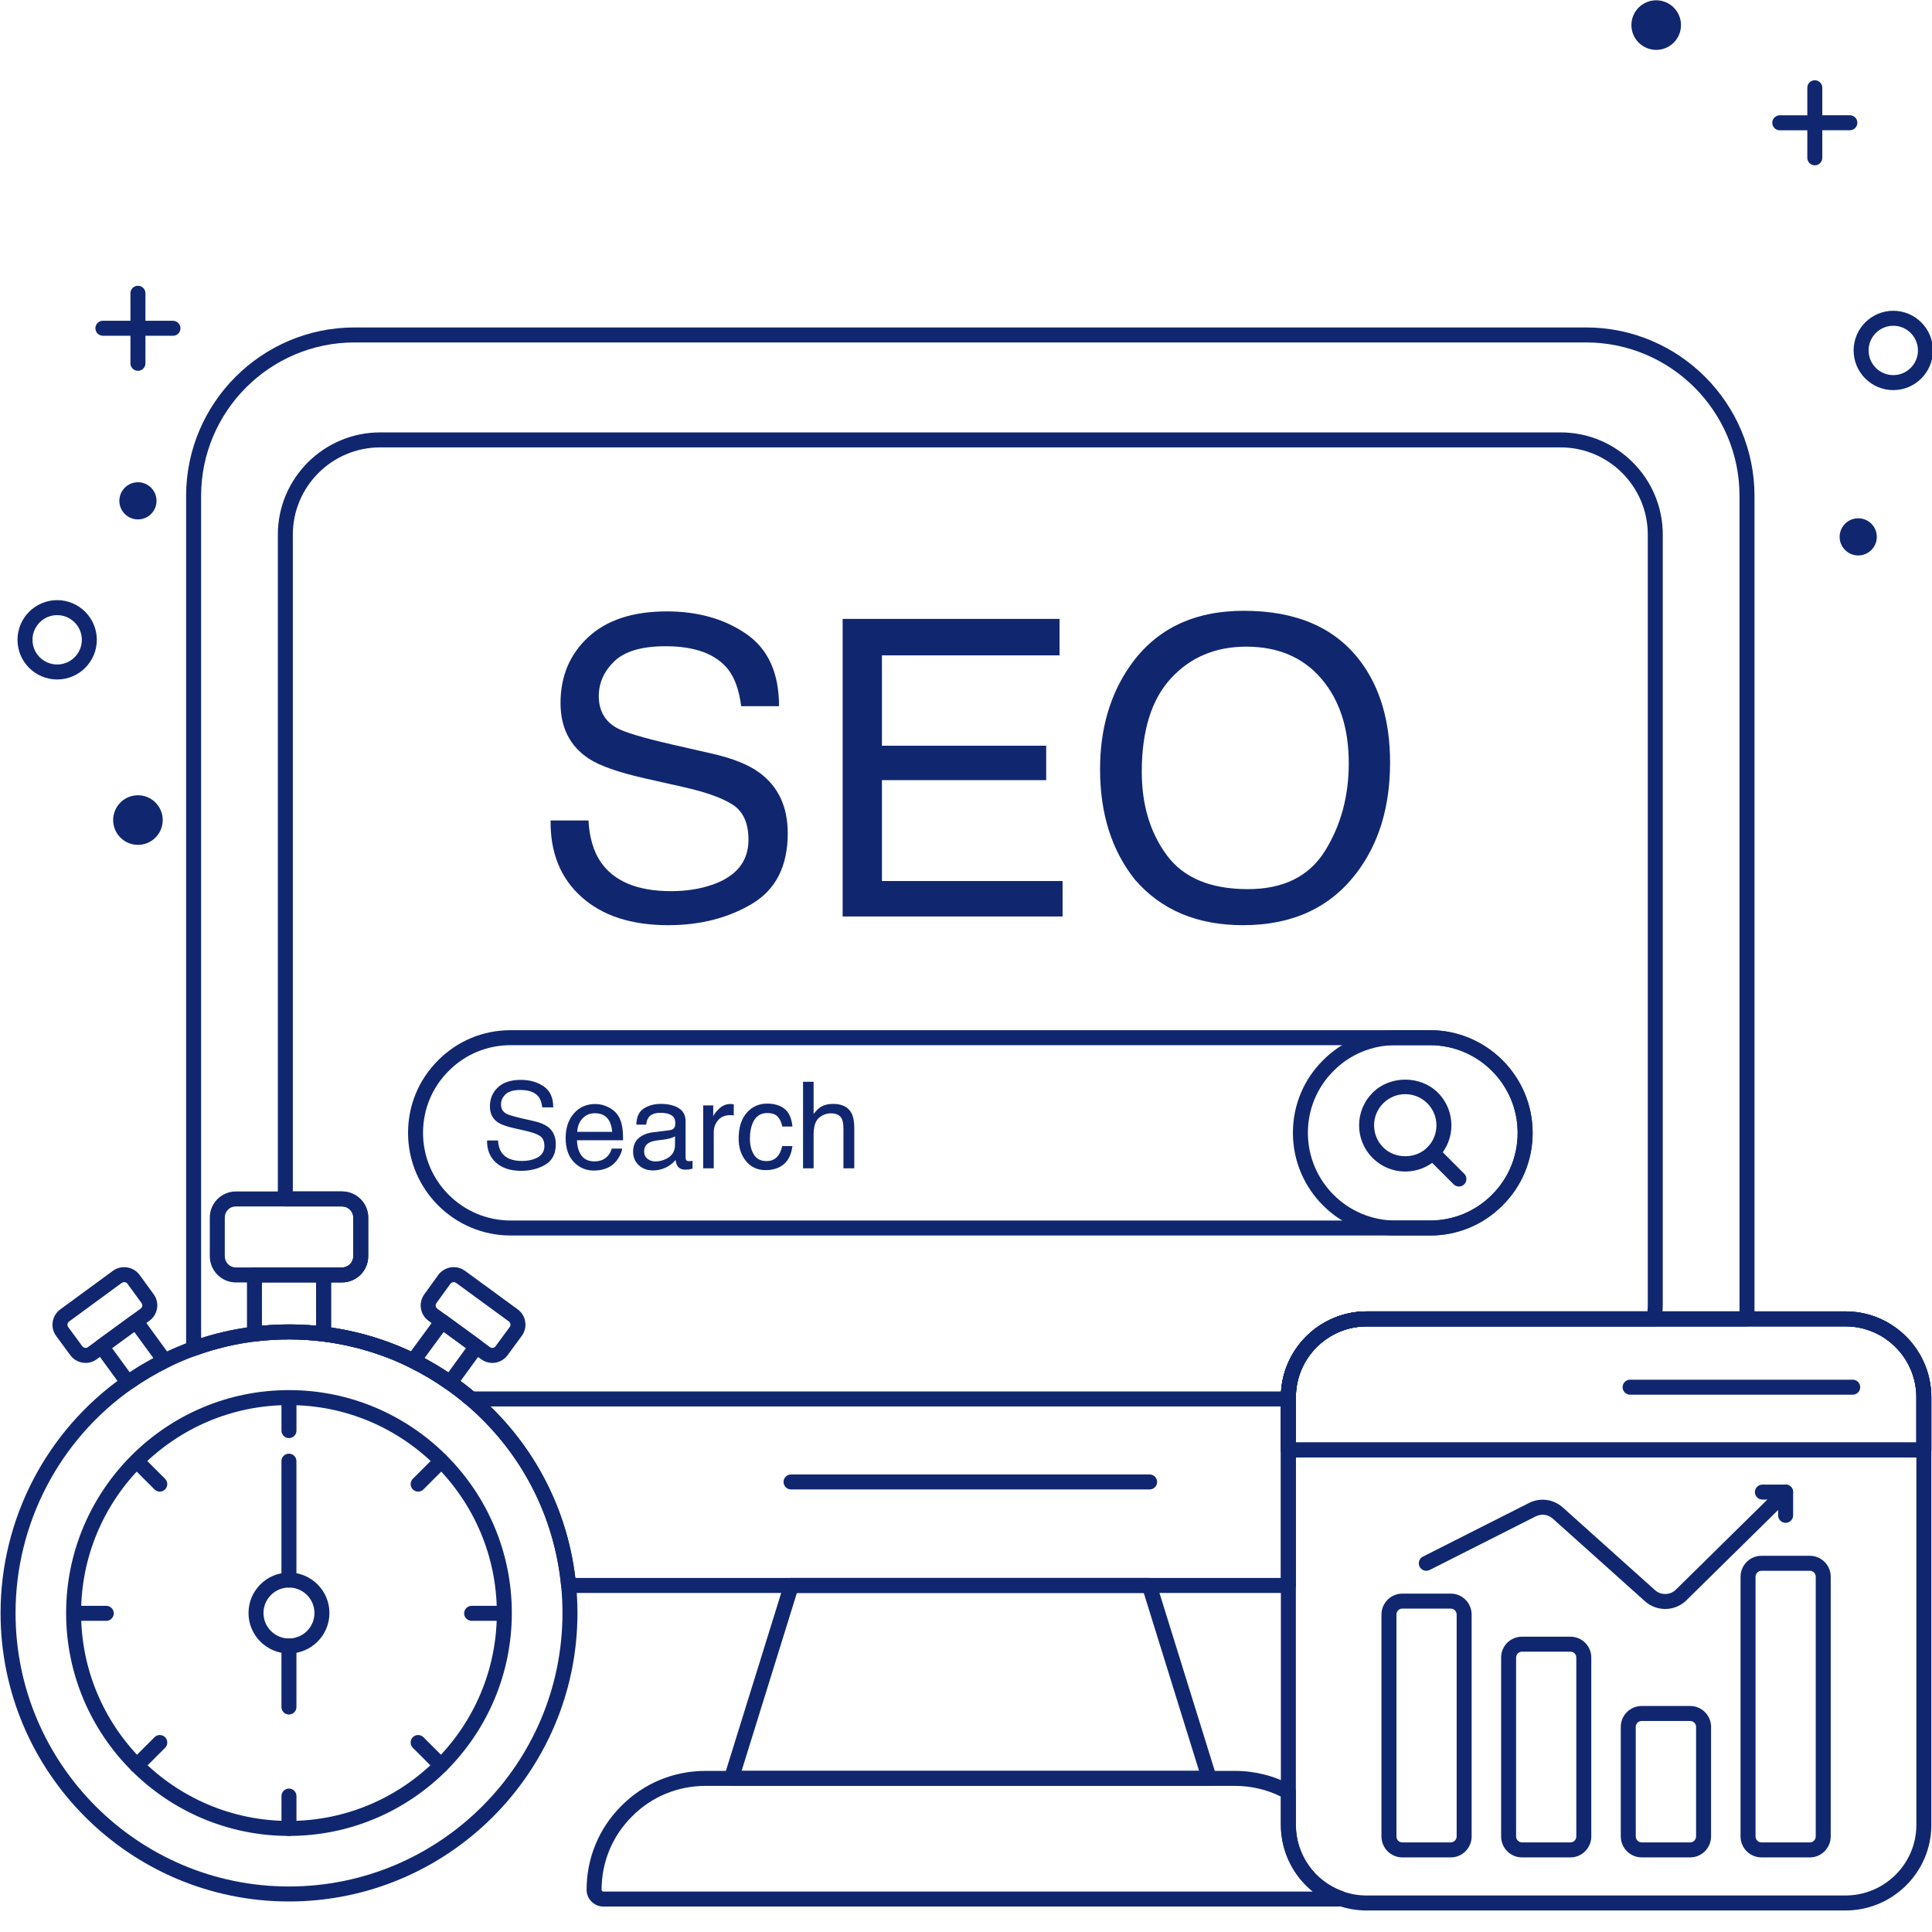 <svg xmlns="http://www.w3.org/2000/svg" xmlns:xlink="http://www.w3.org/1999/xlink" width="2000" zoomAndPan="magnify" viewBox="0 0 1500 1500" height="2000" preserveAspectRatio="xMidYMid meet" version="1.0"><defs><clipPath id="b60a7c5988"><path d="M 994 1018 L 1500 1018 L 1500 1483.5 L 994 1483.5 Z M 994 1018 " clip-rule="nonzero"/></clipPath></defs><path fill="#102770" d="M 938.848 1386.52 L 567.879 1386.52 C 566.031 1386.52 564.289 1385.641 563.191 1384.148 C 562.094 1382.66 561.777 1380.738 562.324 1378.973 L 608.871 1229.195 C 609.625 1226.762 611.883 1225.102 614.426 1225.102 L 892.301 1225.102 C 894.844 1225.102 897.102 1226.762 897.855 1229.195 L 944.402 1378.973 C 944.949 1380.738 944.633 1382.66 943.535 1384.148 C 942.438 1385.641 940.691 1386.52 938.848 1386.52 Z M 575.785 1374.879 L 930.941 1374.879 L 888.016 1236.742 L 618.711 1236.742 Z M 575.785 1374.879 " fill-opacity="1" fill-rule="nonzero"/><path fill="#102770" d="M 1000.281 1091.953 L 365.715 1091.953 C 364.34 1091.953 363.012 1091.469 361.961 1090.578 C 356.438 1085.914 351.254 1081.91 346.113 1078.344 C 337.113 1072 327.75 1066.441 318.25 1061.797 C 314.105 1059.723 310.016 1057.91 305.805 1056.09 C 303.07 1054.996 300.07 1053.844 297.07 1052.691 C 293.535 1051.48 290.965 1050.582 288.391 1049.801 L 284.609 1048.656 C 280.559 1047.383 277.133 1046.5 273.598 1045.727 C 269.668 1044.805 265.719 1043.898 261.656 1043.219 C 257.938 1042.523 254.227 1041.961 250.512 1041.512 C 247.59 1041.156 245.395 1038.676 245.395 1035.734 L 245.395 989.871 C 245.395 986.656 247.996 984.051 251.211 984.051 L 265.523 984.051 C 270.336 984.051 274.254 980.137 274.254 975.324 L 274.254 945.289 C 274.254 940.543 270.336 936.68 265.523 936.68 L 221.539 936.68 C 218.324 936.68 215.723 934.074 215.723 930.859 L 215.723 415.09 C 215.723 371.32 251.375 335.711 295.203 335.711 L 1211.609 335.711 C 1255.367 335.711 1290.973 371.32 1290.973 415.09 L 1290.973 1012.566 C 1290.973 1016.461 1290.637 1020.602 1289.973 1024.875 C 1289.527 1027.707 1287.09 1029.801 1284.223 1029.801 L 1061.141 1029.801 C 1030.793 1029.801 1006.102 1054.492 1006.102 1084.852 L 1006.102 1086.133 C 1006.102 1089.348 1003.496 1091.953 1000.281 1091.953 Z M 367.832 1080.312 L 994.617 1080.312 C 996.953 1045.648 1025.895 1018.16 1061.141 1018.16 L 1279.078 1018.16 C 1279.25 1016.23 1279.336 1014.367 1279.336 1012.566 L 1279.336 415.09 C 1279.336 377.738 1248.953 347.348 1211.609 347.348 L 295.203 347.348 C 257.789 347.348 227.359 377.738 227.359 415.09 L 227.359 925.039 L 265.523 925.039 C 276.754 925.039 285.891 934.125 285.891 945.289 L 285.891 975.324 C 285.891 986.555 276.754 995.691 265.523 995.691 L 257.031 995.691 L 257.031 1030.645 C 259.273 1030.977 261.5 1031.348 263.688 1031.758 C 267.887 1032.457 272.086 1033.414 276.172 1034.375 C 279.984 1035.207 283.773 1036.191 287.566 1037.41 C 287.879 1037.473 289.016 1037.73 289.316 1037.84 L 292.117 1038.777 C 294.391 1039.457 296.969 1040.348 299.469 1041.25 C 299.629 1041.289 299.781 1041.328 299.922 1041.375 C 300.016 1041.406 301.152 1041.793 301.242 1041.824 C 304.289 1042.992 307.344 1044.168 310.281 1045.348 C 314.832 1047.316 319.117 1049.219 323.402 1051.363 C 333.414 1056.254 343.312 1062.129 352.777 1068.805 C 357.676 1072.203 362.633 1075.984 367.832 1080.312 Z M 367.832 1080.312 " fill-opacity="1" fill-rule="nonzero"/><path fill="#102770" d="M 1000.281 1236.754 L 441.477 1236.754 C 438.48 1236.754 435.969 1234.477 435.688 1231.492 C 430.379 1176.531 404.191 1126.484 361.949 1090.566 C 356.438 1085.914 351.254 1081.91 346.113 1078.344 C 337.113 1072 327.75 1066.441 318.25 1061.797 C 314.105 1059.723 310.016 1057.91 305.805 1056.09 C 303.07 1054.996 300.07 1053.844 297.07 1052.691 L 294.469 1051.836 C 292.434 1051.125 290.445 1050.426 288.391 1049.801 L 284.609 1048.656 C 280.559 1047.383 277.133 1046.5 273.598 1045.727 C 269.668 1044.805 265.719 1043.898 261.656 1043.219 C 257.938 1042.523 254.227 1041.961 250.512 1041.512 C 215.73 1037.285 183.02 1041.375 152.297 1052.492 C 150.52 1053.137 148.523 1052.871 146.98 1051.781 C 145.426 1050.695 144.5 1048.914 144.5 1047.02 L 144.5 385.066 C 144.5 312.922 203.176 254.23 275.297 254.23 L 1231.391 254.23 C 1303.512 254.23 1362.191 312.922 1362.191 385.066 L 1362.191 1023.98 C 1362.191 1027.191 1359.59 1029.801 1356.371 1029.801 L 1061.141 1029.801 C 1030.793 1029.801 1006.102 1054.492 1006.102 1084.852 L 1006.102 1230.934 C 1006.102 1234.148 1003.496 1236.754 1000.281 1236.754 Z M 446.699 1225.113 L 994.465 1225.113 L 994.465 1084.852 C 994.465 1048.078 1024.375 1018.16 1061.141 1018.16 L 1350.555 1018.16 L 1350.555 385.066 C 1350.555 319.34 1297.098 265.871 1231.391 265.871 L 275.297 265.871 C 209.594 265.871 156.137 319.34 156.137 385.066 L 156.137 1038.887 C 186.891 1029.031 219.918 1026.066 251.91 1029.957 C 255.875 1030.434 259.848 1031.035 263.688 1031.758 C 267.887 1032.457 272.086 1033.414 276.172 1034.375 C 279.984 1035.207 283.773 1036.191 287.566 1037.41 C 287.879 1037.473 289.016 1037.73 289.316 1037.84 L 292.117 1038.777 C 293.984 1039.336 296.133 1040.086 298.32 1040.855 L 299.422 1041.238 C 299.602 1041.281 299.766 1041.324 299.922 1041.375 C 300.016 1041.406 301.152 1041.793 301.242 1041.824 C 304.289 1042.992 307.344 1044.168 310.281 1045.348 C 314.832 1047.316 319.117 1049.219 323.402 1051.363 C 333.41 1056.254 343.312 1062.129 352.777 1068.805 C 358.188 1072.559 363.664 1076.777 369.473 1081.688 C 412.691 1118.438 439.977 1169.199 446.699 1225.113 Z M 446.699 1225.113 " fill-opacity="1" fill-rule="nonzero"/><path fill="#102770" d="M 892.559 1156.406 L 614.168 1156.406 C 610.949 1156.406 608.348 1153.801 608.348 1150.59 C 608.348 1147.375 610.949 1144.77 614.168 1144.77 L 892.559 1144.77 C 895.777 1144.77 898.379 1147.375 898.379 1150.59 C 898.379 1153.801 895.777 1156.406 892.559 1156.406 Z M 892.559 1156.406 " fill-opacity="1" fill-rule="nonzero"/><path fill="#102770" d="M 107.09 287.902 C 103.875 287.902 101.273 285.297 101.273 282.082 L 101.273 227.68 C 101.273 224.465 103.875 221.859 107.09 221.859 C 110.305 221.859 112.91 224.465 112.91 227.68 L 112.91 282.082 C 112.91 285.297 110.305 287.902 107.09 287.902 Z M 107.09 287.902 " fill-opacity="1" fill-rule="nonzero"/><path fill="#102770" d="M 134.289 260.699 C 134.289 260.699 134.289 260.699 134.285 260.699 L 79.875 260.664 C 76.664 260.66 74.059 258.055 74.059 254.84 C 74.059 251.629 76.668 249.023 79.879 249.023 C 79.879 249.023 79.879 249.023 79.883 249.023 L 134.297 249.059 C 137.508 249.062 140.109 251.668 140.109 254.879 C 140.109 258.094 137.5 260.699 134.289 260.699 Z M 134.289 260.699 " fill-opacity="1" fill-rule="nonzero"/><path fill="#102770" d="M 44.379 527.547 C 27.398 527.547 13.586 513.73 13.586 496.75 C 13.586 479.766 27.398 465.945 44.379 465.945 C 61.355 465.945 75.168 479.766 75.168 496.75 C 75.168 513.73 61.355 527.547 44.379 527.547 Z M 44.379 477.586 C 33.812 477.586 25.223 486.184 25.223 496.75 C 25.223 507.316 33.812 515.91 44.379 515.91 C 54.941 515.91 63.531 507.316 63.531 496.75 C 63.531 486.184 54.941 477.586 44.379 477.586 Z M 44.379 477.586 " fill-opacity="1" fill-rule="nonzero"/><path fill="#102770" d="M 121.523 388.84 C 121.523 389.789 121.434 390.727 121.246 391.656 C 121.062 392.586 120.789 393.488 120.426 394.363 C 120.062 395.238 119.617 396.07 119.094 396.859 C 118.566 397.648 117.969 398.375 117.297 399.047 C 116.629 399.715 115.898 400.316 115.113 400.84 C 114.324 401.367 113.492 401.812 112.617 402.176 C 111.742 402.539 110.84 402.812 109.91 402.996 C 108.98 403.184 108.043 403.273 107.094 403.273 C 106.148 403.273 105.207 403.184 104.281 402.996 C 103.352 402.812 102.449 402.539 101.574 402.176 C 100.699 401.812 99.867 401.367 99.078 400.84 C 98.289 400.316 97.562 399.715 96.891 399.047 C 96.223 398.375 95.625 397.648 95.098 396.859 C 94.57 396.07 94.125 395.238 93.762 394.363 C 93.402 393.488 93.129 392.586 92.941 391.656 C 92.758 390.727 92.664 389.789 92.664 388.84 C 92.664 387.895 92.758 386.953 92.941 386.023 C 93.129 385.094 93.402 384.191 93.762 383.316 C 94.125 382.441 94.57 381.609 95.098 380.82 C 95.625 380.035 96.223 379.305 96.891 378.633 C 97.562 377.965 98.289 377.367 99.078 376.84 C 99.867 376.312 100.699 375.867 101.574 375.508 C 102.449 375.145 103.352 374.871 104.281 374.684 C 105.207 374.5 106.148 374.406 107.094 374.406 C 108.043 374.406 108.98 374.5 109.91 374.684 C 110.84 374.871 111.742 375.145 112.617 375.508 C 113.492 375.867 114.324 376.312 115.113 376.84 C 115.898 377.367 116.629 377.965 117.297 378.633 C 117.969 379.305 118.566 380.035 119.094 380.82 C 119.617 381.609 120.062 382.441 120.426 383.316 C 120.789 384.191 121.062 385.094 121.246 386.023 C 121.434 386.953 121.523 387.895 121.523 388.84 Z M 121.523 388.84 " fill-opacity="1" fill-rule="nonzero"/><path fill="#102770" d="M 126.344 636.688 C 126.344 637.32 126.312 637.949 126.25 638.574 C 126.188 639.203 126.094 639.824 125.973 640.445 C 125.848 641.062 125.695 641.672 125.512 642.277 C 125.332 642.879 125.117 643.473 124.879 644.055 C 124.637 644.637 124.367 645.207 124.07 645.766 C 123.773 646.32 123.449 646.859 123.098 647.383 C 122.75 647.91 122.375 648.414 121.973 648.902 C 121.574 649.391 121.152 649.855 120.703 650.301 C 120.258 650.746 119.793 651.172 119.305 651.57 C 118.816 651.973 118.312 652.348 117.789 652.695 C 117.266 653.047 116.723 653.371 116.168 653.668 C 115.613 653.965 115.043 654.234 114.461 654.477 C 113.879 654.715 113.285 654.93 112.684 655.113 C 112.078 655.293 111.469 655.449 110.852 655.57 C 110.23 655.695 109.609 655.785 108.98 655.848 C 108.355 655.91 107.727 655.941 107.094 655.941 C 106.465 655.941 105.836 655.91 105.207 655.848 C 104.582 655.785 103.957 655.695 103.34 655.57 C 102.723 655.449 102.109 655.293 101.508 655.113 C 100.902 654.93 100.312 654.715 99.73 654.477 C 99.148 654.234 98.578 653.965 98.02 653.668 C 97.465 653.371 96.926 653.047 96.402 652.695 C 95.879 652.348 95.371 651.973 94.883 651.57 C 94.398 651.172 93.93 650.746 93.484 650.301 C 93.039 649.855 92.617 649.391 92.215 648.902 C 91.816 648.414 91.441 647.91 91.09 647.383 C 90.742 646.859 90.418 646.32 90.121 645.766 C 89.824 645.207 89.555 644.637 89.312 644.055 C 89.07 643.473 88.859 642.879 88.676 642.277 C 88.492 641.672 88.34 641.062 88.219 640.445 C 88.094 639.824 88 639.203 87.941 638.574 C 87.879 637.949 87.848 637.32 87.848 636.688 C 87.848 636.059 87.879 635.43 87.941 634.801 C 88 634.176 88.094 633.551 88.219 632.934 C 88.34 632.312 88.492 631.703 88.676 631.102 C 88.859 630.496 89.07 629.902 89.312 629.32 C 89.555 628.738 89.824 628.168 90.121 627.613 C 90.418 627.059 90.742 626.516 91.09 625.992 C 91.441 625.469 91.816 624.961 92.215 624.477 C 92.617 623.988 93.039 623.52 93.484 623.074 C 93.93 622.629 94.398 622.207 94.883 621.805 C 95.371 621.406 95.879 621.031 96.402 620.68 C 96.926 620.332 97.465 620.008 98.02 619.711 C 98.578 619.414 99.148 619.145 99.73 618.902 C 100.312 618.66 100.902 618.449 101.508 618.266 C 102.109 618.082 102.723 617.93 103.34 617.805 C 103.957 617.684 104.582 617.59 105.207 617.527 C 105.836 617.469 106.465 617.438 107.094 617.438 C 107.727 617.438 108.355 617.469 108.98 617.527 C 109.609 617.59 110.23 617.684 110.852 617.805 C 111.469 617.93 112.078 618.082 112.684 618.266 C 113.285 618.449 113.879 618.66 114.461 618.902 C 115.043 619.145 115.613 619.414 116.168 619.711 C 116.723 620.008 117.266 620.332 117.789 620.68 C 118.312 621.031 118.816 621.406 119.305 621.805 C 119.793 622.207 120.258 622.629 120.703 623.074 C 121.152 623.52 121.574 623.988 121.973 624.477 C 122.375 624.961 122.75 625.469 123.098 625.992 C 123.449 626.516 123.773 627.059 124.07 627.613 C 124.367 628.168 124.637 628.738 124.879 629.32 C 125.117 629.902 125.332 630.496 125.512 631.102 C 125.695 631.703 125.848 632.312 125.973 632.934 C 126.094 633.551 126.188 634.176 126.25 634.801 C 126.312 635.43 126.344 636.059 126.344 636.688 Z M 126.344 636.688 " fill-opacity="1" fill-rule="nonzero"/><path fill="#102770" d="M 1409.012 128.355 C 1405.797 128.355 1403.191 125.75 1403.191 122.535 L 1403.191 68.133 C 1403.191 64.922 1405.797 62.312 1409.012 62.312 C 1412.227 62.312 1414.828 64.922 1414.828 68.133 L 1414.828 122.535 C 1414.828 125.75 1412.227 128.355 1409.012 128.355 Z M 1409.012 128.355 " fill-opacity="1" fill-rule="nonzero"/><path fill="#102770" d="M 1381.812 101.156 C 1378.602 101.156 1375.992 98.551 1375.992 95.34 C 1375.992 92.125 1378.594 89.52 1381.805 89.516 L 1436.219 89.48 C 1436.223 89.48 1436.223 89.48 1436.223 89.48 C 1439.434 89.48 1442.043 92.082 1442.043 95.297 C 1442.043 98.512 1439.438 101.117 1436.23 101.117 L 1381.816 101.156 C 1381.812 101.156 1381.812 101.156 1381.812 101.156 Z M 1381.812 101.156 " fill-opacity="1" fill-rule="nonzero"/><path fill="#102770" d="M 1469.934 302.883 C 1452.957 302.883 1439.145 289.062 1439.145 272.082 C 1439.145 255.098 1452.957 241.281 1469.934 241.281 C 1486.914 241.281 1500.727 255.098 1500.727 272.082 C 1500.727 289.062 1486.914 302.883 1469.934 302.883 Z M 1469.934 252.922 C 1459.371 252.922 1450.781 261.516 1450.781 272.082 C 1450.781 282.648 1459.371 291.242 1469.934 291.242 C 1480.496 291.242 1489.09 282.648 1489.09 272.082 C 1489.09 261.516 1480.496 252.922 1469.934 252.922 Z M 1469.934 252.922 " fill-opacity="1" fill-rule="nonzero"/><path fill="#102770" d="M 1457.152 416.824 C 1457.152 417.77 1457.059 418.711 1456.875 419.641 C 1456.691 420.566 1456.418 421.473 1456.055 422.348 C 1455.691 423.223 1455.246 424.055 1454.723 424.84 C 1454.195 425.629 1453.598 426.359 1452.926 427.027 C 1452.258 427.699 1451.527 428.297 1450.738 428.824 C 1449.953 429.352 1449.121 429.797 1448.246 430.156 C 1447.371 430.52 1446.469 430.793 1445.539 430.98 C 1444.609 431.164 1443.672 431.258 1442.723 431.258 C 1441.777 431.258 1440.836 431.164 1439.906 430.98 C 1438.977 430.793 1438.078 430.52 1437.199 430.156 C 1436.324 429.797 1435.492 429.352 1434.707 428.824 C 1433.918 428.297 1433.188 427.699 1432.52 427.027 C 1431.848 426.359 1431.25 425.629 1430.727 424.84 C 1430.199 424.055 1429.754 423.223 1429.391 422.348 C 1429.027 421.473 1428.754 420.566 1428.57 419.641 C 1428.387 418.711 1428.293 417.77 1428.293 416.824 C 1428.293 415.875 1428.387 414.938 1428.57 414.008 C 1428.754 413.078 1429.027 412.176 1429.391 411.301 C 1429.754 410.426 1430.199 409.594 1430.727 408.805 C 1431.25 408.016 1431.848 407.285 1432.52 406.617 C 1433.188 405.945 1433.918 405.348 1434.707 404.82 C 1435.492 404.297 1436.324 403.852 1437.199 403.488 C 1438.074 403.125 1438.977 402.852 1439.906 402.668 C 1440.836 402.48 1441.777 402.391 1442.723 402.391 C 1443.672 402.391 1444.609 402.48 1445.539 402.668 C 1446.469 402.852 1447.371 403.125 1448.246 403.488 C 1449.121 403.852 1449.953 404.297 1450.738 404.82 C 1451.527 405.348 1452.258 405.945 1452.926 406.617 C 1453.598 407.285 1454.195 408.016 1454.723 408.805 C 1455.246 409.594 1455.691 410.426 1456.055 411.301 C 1456.418 412.176 1456.691 413.078 1456.875 414.008 C 1457.059 414.938 1457.152 415.875 1457.152 416.824 Z M 1457.152 416.824 " fill-opacity="1" fill-rule="nonzero"/><path fill="#102770" d="M 1305.117 19.473 C 1305.117 20.102 1305.086 20.73 1305.023 21.359 C 1304.961 21.988 1304.871 22.609 1304.746 23.23 C 1304.625 23.848 1304.469 24.457 1304.289 25.062 C 1304.105 25.664 1303.891 26.258 1303.652 26.84 C 1303.41 27.422 1303.141 27.992 1302.844 28.547 C 1302.547 29.105 1302.223 29.645 1301.871 30.168 C 1301.523 30.691 1301.148 31.199 1300.746 31.688 C 1300.348 32.172 1299.926 32.641 1299.48 33.086 C 1299.031 33.531 1298.566 33.953 1298.078 34.355 C 1297.594 34.754 1297.086 35.129 1296.562 35.48 C 1296.039 35.832 1295.496 36.156 1294.941 36.453 C 1294.387 36.75 1293.816 37.02 1293.234 37.258 C 1292.652 37.5 1292.059 37.715 1291.457 37.895 C 1290.852 38.078 1290.242 38.23 1289.625 38.355 C 1289.004 38.477 1288.383 38.57 1287.754 38.633 C 1287.129 38.695 1286.5 38.727 1285.867 38.727 C 1285.238 38.727 1284.609 38.695 1283.98 38.633 C 1283.355 38.57 1282.73 38.477 1282.113 38.355 C 1281.496 38.23 1280.887 38.078 1280.281 37.895 C 1279.68 37.715 1279.086 37.5 1278.504 37.258 C 1277.922 37.02 1277.352 36.75 1276.797 36.453 C 1276.238 36.156 1275.699 35.832 1275.176 35.48 C 1274.652 35.129 1274.145 34.754 1273.66 34.355 C 1273.172 33.953 1272.703 33.531 1272.258 33.086 C 1271.812 32.641 1271.391 32.172 1270.992 31.688 C 1270.59 31.199 1270.215 30.691 1269.863 30.168 C 1269.516 29.645 1269.191 29.105 1268.895 28.547 C 1268.598 27.992 1268.328 27.422 1268.086 26.84 C 1267.844 26.258 1267.633 25.664 1267.449 25.062 C 1267.266 24.457 1267.113 23.848 1266.992 23.23 C 1266.867 22.609 1266.777 21.988 1266.715 21.359 C 1266.652 20.73 1266.621 20.102 1266.621 19.473 C 1266.621 18.844 1266.652 18.215 1266.715 17.586 C 1266.777 16.957 1266.867 16.336 1266.992 15.715 C 1267.113 15.098 1267.266 14.488 1267.449 13.883 C 1267.633 13.281 1267.844 12.688 1268.086 12.105 C 1268.328 11.523 1268.598 10.953 1268.895 10.398 C 1269.191 9.84 1269.516 9.301 1269.863 8.777 C 1270.215 8.254 1270.59 7.746 1270.988 7.258 C 1271.391 6.773 1271.812 6.305 1272.258 5.859 C 1272.703 5.414 1273.172 4.992 1273.66 4.59 C 1274.145 4.191 1274.652 3.816 1275.176 3.465 C 1275.699 3.113 1276.238 2.789 1276.797 2.492 C 1277.352 2.195 1277.922 1.926 1278.504 1.688 C 1279.086 1.445 1279.68 1.23 1280.281 1.051 C 1280.883 0.867 1281.496 0.715 1282.113 0.59 C 1282.73 0.469 1283.355 0.375 1283.98 0.312 C 1284.609 0.25 1285.238 0.219 1285.867 0.219 C 1286.5 0.219 1287.129 0.25 1287.754 0.312 C 1288.383 0.375 1289.004 0.469 1289.625 0.59 C 1290.242 0.715 1290.852 0.867 1291.457 1.051 C 1292.059 1.23 1292.652 1.445 1293.234 1.688 C 1293.816 1.926 1294.387 2.195 1294.941 2.492 C 1295.496 2.789 1296.039 3.113 1296.562 3.465 C 1297.086 3.816 1297.594 4.191 1298.078 4.59 C 1298.566 4.992 1299.031 5.414 1299.48 5.859 C 1299.926 6.305 1300.348 6.773 1300.746 7.258 C 1301.148 7.746 1301.523 8.254 1301.871 8.777 C 1302.223 9.301 1302.547 9.84 1302.844 10.398 C 1303.141 10.953 1303.41 11.523 1303.652 12.105 C 1303.891 12.688 1304.105 13.281 1304.289 13.883 C 1304.469 14.488 1304.625 15.098 1304.746 15.715 C 1304.871 16.336 1304.961 16.957 1305.023 17.586 C 1305.086 18.215 1305.117 18.844 1305.117 19.473 Z M 1305.117 19.473 " fill-opacity="1" fill-rule="nonzero"/><path fill="#102770" d="M 1038.102 1480.258 L 468.59 1480.258 C 461.34 1480.258 455.438 1474.41 455.438 1467.219 C 455.438 1442.496 465.059 1419.328 482.527 1401.98 C 499.832 1384.543 522.992 1374.922 547.719 1374.922 L 958.969 1374.922 C 974.438 1374.922 989.695 1378.832 1003.094 1386.234 C 1004.945 1387.258 1006.102 1389.207 1006.102 1391.328 L 1006.102 1416.824 C 1006.102 1440.066 1020.805 1460.82 1042.699 1468.48 C 1044.965 1469.273 1046.512 1471.379 1046.59 1473.777 C 1046.676 1476.18 1045.273 1478.383 1043.062 1479.328 C 1041.605 1479.945 1039.941 1480.258 1038.102 1480.258 Z M 547.719 1386.559 C 526.117 1386.559 505.887 1394.961 490.758 1410.211 C 475.473 1425.387 467.074 1445.625 467.074 1467.219 C 467.074 1467.992 467.754 1468.617 468.59 1468.617 L 1019.305 1468.617 C 1003.918 1456.258 994.465 1437.34 994.465 1416.824 L 994.465 1394.848 C 983.531 1389.414 971.332 1386.559 958.969 1386.559 Z M 547.719 1386.559 " fill-opacity="1" fill-rule="nonzero"/><path fill="#102770" d="M 456.887 637 C 457.625 650.109 460.715 660.75 466.168 668.93 C 476.543 684.238 494.84 691.891 521.047 691.891 C 532.785 691.891 543.473 690.215 553.125 686.863 C 571.781 680.359 581.113 668.719 581.113 651.945 C 581.113 639.363 577.18 630.395 569.32 625.047 C 561.348 619.809 548.879 615.246 531.891 611.363 L 500.598 604.289 C 480.16 599.672 465.699 594.59 457.199 589.031 C 442.527 579.387 435.191 564.969 435.191 545.777 C 435.191 525.02 442.371 507.98 456.73 494.66 C 471.098 481.348 491.426 474.688 517.742 474.688 C 541.957 474.688 562.531 480.535 579.457 492.223 C 596.391 503.918 604.855 522.605 604.855 548.297 L 575.445 548.297 C 573.879 535.926 570.52 526.43 565.387 519.828 C 555.848 507.773 539.652 501.738 516.793 501.738 C 498.348 501.738 485.086 505.621 477.012 513.379 C 468.945 521.141 464.906 530.156 464.906 540.434 C 464.906 551.754 469.629 560.039 479.062 565.281 C 485.242 568.641 499.242 572.832 521.047 577.863 L 553.438 585.254 C 569.051 588.824 581.113 593.695 589.602 599.887 C 604.273 610.684 611.609 626.363 611.609 646.91 C 611.609 672.496 602.312 690.793 583.703 701.801 C 565.098 712.812 543.473 718.312 518.844 718.312 C 490.117 718.312 467.637 710.977 451.387 696.297 C 435.137 681.727 427.172 661.957 427.484 637 Z M 456.887 637 " fill-opacity="1" fill-rule="nonzero"/><path fill="#102770" d="M 654.227 480.508 L 822.625 480.508 L 822.625 508.82 L 684.73 508.82 L 684.73 578.965 L 812.254 578.965 L 812.254 605.703 L 684.73 605.703 L 684.73 684.027 L 824.988 684.027 L 824.988 711.551 L 654.227 711.551 Z M 654.227 480.508 " fill-opacity="1" fill-rule="nonzero"/><path fill="#102770" d="M 1056.293 513.535 C 1071.602 533.98 1079.254 560.145 1079.254 592.02 C 1079.254 626.52 1070.496 655.191 1052.992 678.051 C 1032.449 704.898 1003.148 718.312 965.094 718.312 C 929.559 718.312 901.625 706.574 881.285 683.086 C 863.152 660.438 854.082 631.812 854.082 597.207 C 854.082 565.965 861.844 539.227 877.355 516.996 C 897.27 488.477 926.734 474.215 965.723 474.215 C 1006.5 474.215 1036.691 487.324 1056.293 513.535 Z M 1028.699 660.672 C 1041.016 640.91 1047.176 618.184 1047.176 592.492 C 1047.176 565.336 1040.074 543.473 1025.871 526.906 C 1011.664 510.34 992.242 502.055 967.613 502.055 C 943.711 502.055 924.215 510.258 909.117 526.672 C 894.02 543.082 886.473 567.273 886.473 599.254 C 886.473 624.84 892.945 646.414 905.895 663.977 C 918.84 681.539 939.828 690.32 968.867 690.32 C 996.441 690.32 1016.379 680.438 1028.699 660.672 Z M 1028.699 660.672 " fill-opacity="1" fill-rule="nonzero"/><path fill="#102770" d="M 1110.234 959.246 L 396.492 959.246 C 352.551 959.246 316.805 923.488 316.805 879.539 C 316.805 858.18 325.113 838.168 340.188 823.188 C 355.137 808.133 375.137 799.828 396.492 799.828 L 1110.234 799.828 C 1154.176 799.828 1189.926 835.586 1189.926 879.539 C 1189.926 900.898 1181.621 920.906 1166.547 935.891 C 1151.59 950.941 1131.582 959.246 1110.234 959.246 Z M 396.492 811.469 C 378.262 811.469 361.188 818.555 348.422 831.414 C 335.527 844.223 328.441 861.301 328.441 879.539 C 328.441 917.07 358.965 947.605 396.492 947.605 L 1110.234 947.605 C 1128.465 947.605 1145.539 940.523 1158.316 927.656 C 1171.203 914.852 1178.289 897.773 1178.289 879.539 C 1178.289 842.004 1147.762 811.469 1110.234 811.469 Z M 396.492 811.469 " fill-opacity="1" fill-rule="nonzero"/><path fill="#102770" d="M 1110.234 959.246 L 1083.496 959.246 C 1039.555 959.246 1003.809 923.488 1003.809 879.539 C 1003.809 858.184 1012.113 838.172 1027.188 823.188 C 1042.141 808.133 1062.148 799.828 1083.496 799.828 L 1110.234 799.828 C 1154.176 799.828 1189.926 835.586 1189.926 879.539 C 1189.926 900.898 1181.621 920.906 1166.547 935.891 C 1151.59 950.941 1131.582 959.246 1110.234 959.246 Z M 1083.496 811.469 C 1065.266 811.469 1048.191 818.555 1035.414 831.418 C 1022.527 844.227 1015.445 861.305 1015.445 879.539 C 1015.445 917.07 1045.973 947.605 1083.496 947.605 L 1110.234 947.605 C 1128.465 947.605 1145.539 940.523 1158.316 927.656 C 1171.203 914.852 1178.289 897.773 1178.289 879.539 C 1178.289 842.004 1147.762 811.469 1110.234 811.469 Z M 1083.496 811.469 " fill-opacity="1" fill-rule="nonzero"/><path fill="#102770" d="M 1091.047 909.57 C 1081.473 909.57 1072.473 905.84 1065.707 899.07 C 1058.934 892.301 1055.203 883.293 1055.203 873.719 C 1055.203 864.145 1058.934 855.141 1065.707 848.371 C 1079.238 834.824 1102.848 834.824 1116.395 848.371 C 1130.367 862.348 1130.367 885.09 1116.395 899.07 C 1109.621 905.84 1100.621 909.57 1091.047 909.57 Z M 1091.047 849.508 C 1084.582 849.508 1078.508 852.027 1073.934 856.598 C 1069.359 861.176 1066.84 867.254 1066.84 873.719 C 1066.84 880.188 1069.359 886.266 1073.934 890.84 C 1083.082 899.984 1099.02 899.984 1108.168 890.84 C 1117.602 881.398 1117.602 866.039 1108.168 856.598 C 1103.594 852.027 1097.512 849.508 1091.047 849.508 Z M 1091.047 849.508 " fill-opacity="1" fill-rule="nonzero"/><path fill="#102770" d="M 1132.707 921.211 C 1131.219 921.211 1129.73 920.641 1128.594 919.504 L 1108.168 899.07 C 1105.895 896.797 1105.895 893.109 1108.168 890.84 C 1110.441 888.566 1114.121 888.566 1116.395 890.84 L 1136.82 911.273 C 1139.094 913.547 1139.094 917.23 1136.82 919.504 C 1135.688 920.641 1134.195 921.211 1132.707 921.211 Z M 1132.707 921.211 " fill-opacity="1" fill-rule="nonzero"/><path fill="#102770" d="M 386.664 885.457 C 386.879 889.258 387.773 892.34 389.352 894.711 C 392.363 899.148 397.664 901.367 405.262 901.367 C 408.664 901.367 411.762 900.883 414.559 899.91 C 419.965 898.023 422.672 894.652 422.672 889.789 C 422.672 886.141 421.531 883.543 419.254 881.992 C 416.941 880.473 413.328 879.152 408.406 878.027 L 399.336 875.977 C 393.41 874.637 389.215 873.164 386.754 871.555 C 382.5 868.758 380.375 864.578 380.375 859.016 C 380.375 853 382.457 848.059 386.617 844.199 C 390.781 840.34 396.676 838.41 404.301 838.41 C 411.32 838.41 417.285 840.105 422.191 843.492 C 427.098 846.883 429.551 852.301 429.551 859.746 L 421.031 859.746 C 420.574 856.16 419.602 853.41 418.113 851.496 C 415.348 848 410.652 846.25 404.027 846.25 C 398.68 846.25 394.836 847.375 392.5 849.625 C 390.16 851.875 388.988 854.488 388.988 857.465 C 388.988 860.75 390.355 863.148 393.09 864.668 C 394.883 865.641 398.941 866.859 405.262 868.316 L 414.648 870.461 C 419.176 871.492 422.672 872.906 425.133 874.699 C 429.387 877.828 431.512 882.371 431.512 888.328 C 431.512 895.746 428.816 901.051 423.422 904.242 C 418.027 907.43 411.762 909.027 404.621 909.027 C 396.297 909.027 389.777 906.898 385.07 902.645 C 380.359 898.422 378.051 892.691 378.141 885.457 Z M 386.664 885.457 " fill-opacity="1" fill-rule="nonzero"/><path fill="#102770" d="M 472.305 859.586 C 475.555 861.211 478.031 863.316 479.734 865.898 C 481.375 868.363 482.469 871.234 483.016 874.516 C 483.5 876.766 483.742 880.352 483.742 885.277 L 447.965 885.277 C 448.117 890.23 449.289 894.203 451.477 897.195 C 453.664 900.191 457.051 901.688 461.641 901.688 C 465.922 901.688 469.34 900.273 471.895 897.449 C 473.352 895.805 474.387 893.906 474.992 891.75 L 483.059 891.75 C 482.848 893.543 482.141 895.539 480.941 897.742 C 479.742 899.949 478.395 901.75 476.906 903.145 C 474.414 905.578 471.332 907.219 467.656 908.07 C 465.68 908.555 463.445 908.801 460.953 908.801 C 454.879 908.801 449.727 906.59 445.504 902.168 C 441.281 897.742 439.168 891.551 439.168 883.59 C 439.168 875.746 441.297 869.379 445.551 864.488 C 449.805 859.594 455.363 857.148 462.23 857.148 C 465.695 857.148 469.051 857.961 472.305 859.586 Z M 475.312 878.758 C 474.977 875.199 474.203 872.359 472.988 870.23 C 470.738 866.281 466.988 864.305 461.73 864.305 C 457.961 864.305 454.801 865.664 452.25 868.387 C 449.699 871.105 448.344 874.562 448.195 878.758 Z M 475.312 878.758 " fill-opacity="1" fill-rule="nonzero"/><path fill="#102770" d="M 519.977 877.48 C 521.863 877.238 523.121 876.445 523.762 875.109 C 524.125 874.379 524.309 873.332 524.309 871.965 C 524.309 869.168 523.312 867.141 521.32 865.879 C 519.332 864.617 516.484 863.984 512.777 863.984 C 508.492 863.984 505.453 865.141 503.66 867.449 C 502.656 868.727 502.004 870.625 501.699 873.148 L 494.043 873.148 C 494.195 867.133 496.148 862.945 499.902 860.59 C 503.652 858.234 508.008 857.055 512.957 857.055 C 518.703 857.055 523.367 858.148 526.949 860.34 C 530.504 862.527 532.285 865.93 532.285 870.551 L 532.285 898.68 C 532.285 899.531 532.457 900.215 532.809 900.73 C 533.156 901.246 533.895 901.504 535.02 901.504 C 535.383 901.504 535.793 901.48 536.25 901.438 C 536.703 901.391 537.191 901.324 537.707 901.23 L 537.707 907.293 C 536.43 907.66 535.457 907.887 534.789 907.98 C 534.121 908.07 533.211 908.117 532.055 908.117 C 529.23 908.117 527.18 907.113 525.902 905.105 C 525.234 904.043 524.762 902.539 524.488 900.594 C 522.82 902.781 520.418 904.68 517.289 906.293 C 514.16 907.902 510.711 908.707 506.941 908.707 C 502.414 908.707 498.715 907.332 495.844 904.582 C 492.973 901.832 491.539 898.391 491.539 894.258 C 491.539 889.727 492.949 886.219 495.777 883.727 C 498.602 881.234 502.309 879.699 506.898 879.121 Z M 502.703 899.68 C 504.438 901.051 506.488 901.734 508.855 901.734 C 511.742 901.734 514.539 901.062 517.242 899.727 C 521.801 897.508 524.078 893.875 524.078 888.832 L 524.078 882.223 C 523.078 882.859 521.785 883.391 520.207 883.816 C 518.625 884.242 517.074 884.547 515.555 884.727 L 510.59 885.367 C 507.609 885.762 505.379 886.387 503.891 887.234 C 501.367 888.664 500.105 890.945 500.105 894.074 C 500.105 896.445 500.973 898.312 502.703 899.68 Z M 502.703 899.68 " fill-opacity="1" fill-rule="nonzero"/><path fill="#102770" d="M 545.957 858.242 L 553.75 858.242 L 553.75 866.676 C 554.387 865.035 555.953 863.035 558.445 860.68 C 560.938 858.324 563.809 857.148 567.059 857.148 C 567.211 857.148 567.469 857.164 567.832 857.191 C 568.199 857.223 568.82 857.285 569.703 857.375 L 569.703 866.035 C 569.215 865.945 568.77 865.887 568.359 865.855 C 567.949 865.824 567.5 865.809 567.012 865.809 C 562.879 865.809 559.707 867.141 557.488 869.797 C 555.27 872.457 554.16 875.52 554.16 878.984 L 554.16 907.066 L 545.957 907.066 Z M 545.957 858.242 " fill-opacity="1" fill-rule="nonzero"/><path fill="#102770" d="M 609.059 860.84 C 612.508 863.516 614.582 868.117 615.277 874.652 L 607.305 874.652 C 606.816 871.645 605.707 869.145 603.977 867.152 C 602.246 865.164 599.465 864.168 595.637 864.168 C 590.41 864.168 586.672 866.723 584.422 871.828 C 582.965 875.141 582.234 879.227 582.234 884.09 C 582.234 888.984 583.27 893.102 585.336 896.445 C 587.402 899.789 590.652 901.461 595.09 901.461 C 598.492 901.461 601.188 900.418 603.18 898.336 C 605.168 896.254 606.543 893.406 607.305 889.789 L 615.277 889.789 C 614.367 896.262 612.09 900.996 608.441 903.988 C 604.797 906.984 600.133 908.48 594.449 908.48 C 588.07 908.48 582.98 906.148 579.184 901.48 C 575.383 896.816 573.484 890.988 573.484 884 C 573.484 875.43 575.566 868.758 579.73 863.984 C 583.891 859.215 589.195 856.828 595.637 856.828 C 601.137 856.828 605.609 858.164 609.059 860.84 Z M 609.059 860.84 " fill-opacity="1" fill-rule="nonzero"/><path fill="#102770" d="M 623.484 839.871 L 631.688 839.871 L 631.688 864.852 C 633.633 862.391 635.379 860.656 636.93 859.656 C 639.57 857.922 642.867 857.055 646.82 857.055 C 653.898 857.055 658.699 859.531 661.223 864.488 C 662.59 867.191 663.273 870.945 663.273 875.746 L 663.273 907.066 L 654.84 907.066 L 654.84 876.293 C 654.84 872.707 654.383 870.078 653.473 868.406 C 651.984 865.734 649.188 864.395 645.086 864.395 C 641.684 864.395 638.598 865.566 635.836 867.906 C 633.07 870.246 631.688 874.668 631.688 881.172 L 631.688 907.066 L 623.484 907.066 Z M 623.484 839.871 " fill-opacity="1" fill-rule="nonzero"/><path fill="#102770" d="M 99.355 1079.27 C 97.562 1079.27 95.789 1078.438 94.652 1076.883 L 74.168 1048.828 C 73.258 1047.578 72.879 1046.023 73.117 1044.496 C 73.355 1042.969 74.191 1041.602 75.441 1040.691 L 102.09 1021.254 C 104.691 1019.359 108.328 1019.93 110.215 1022.523 L 132.559 1053.137 C 133.574 1054.527 133.922 1056.297 133.508 1057.969 C 133.09 1059.641 131.961 1061.043 130.41 1061.797 C 120.973 1066.41 111.648 1071.93 102.691 1078.215 C 101.676 1078.926 100.512 1079.27 99.355 1079.27 Z M 87 1046.664 L 100.727 1065.465 C 106.742 1061.465 112.902 1057.793 119.129 1054.484 L 104.242 1034.086 Z M 87 1046.664 " fill-opacity="1" fill-rule="nonzero"/><path fill="#102770" d="M 66.484 1058.152 C 65.703 1058.152 64.906 1058.09 64.109 1057.965 C 60.242 1057.34 56.832 1055.254 54.516 1052.094 L 43.574 1037.199 C 38.781 1030.684 40.223 1021.441 46.793 1016.609 L 87.766 986.57 C 94.398 981.879 103.602 983.348 108.34 989.805 L 119.297 1004.836 C 121.621 1007.992 122.559 1011.895 121.926 1015.812 C 121.301 1019.672 119.223 1023.078 116.066 1025.398 L 75.066 1055.34 C 72.566 1057.184 69.578 1058.152 66.484 1058.152 Z M 96.43 995.43 C 95.781 995.43 95.125 995.621 94.555 996.02 L 53.68 1025.992 C 52.285 1027.016 51.957 1028.953 52.953 1030.305 L 63.891 1045.207 C 64.391 1045.887 65.129 1046.34 65.957 1046.473 C 66.441 1046.543 67.344 1046.578 68.203 1045.941 L 109.16 1016.035 C 109.16 1016.031 109.164 1016.027 109.172 1016.023 C 109.852 1015.523 110.301 1014.789 110.438 1013.953 C 110.512 1013.488 110.547 1012.574 109.91 1011.715 L 98.953 996.676 C 98.352 995.863 97.402 995.43 96.43 995.43 Z M 96.43 995.43 " fill-opacity="1" fill-rule="nonzero"/><path fill="#102770" d="M 349.422 1079.383 C 348.262 1079.383 347.09 1079.039 346.074 1078.32 C 337.113 1072 327.75 1066.441 318.25 1061.797 C 316.695 1061.043 315.562 1059.633 315.152 1057.961 C 314.738 1056.285 315.09 1054.516 316.105 1053.125 L 338.566 1022.512 C 340.465 1019.934 344.098 1019.367 346.688 1021.254 L 373.336 1040.691 C 375.934 1042.586 376.5 1046.223 374.613 1048.82 L 354.129 1076.988 C 352.996 1078.551 351.223 1079.383 349.422 1079.383 Z M 329.539 1054.492 C 335.816 1057.828 342.012 1061.531 348.051 1065.559 L 361.785 1046.672 L 344.523 1034.078 Z M 329.539 1054.492 " fill-opacity="1" fill-rule="nonzero"/><path fill="#102770" d="M 382.273 1058.172 C 379.293 1058.172 376.273 1057.258 373.625 1055.367 L 332.625 1025.426 C 329.43 1023.074 327.363 1019.641 326.781 1015.738 C 326.211 1011.855 327.168 1007.977 329.492 1004.812 L 340.285 989.844 C 345.062 983.352 354.246 981.879 360.809 986.512 L 401.969 1016.598 C 405.156 1018.941 407.219 1022.375 407.793 1026.281 C 408.371 1030.164 407.406 1034.043 405.082 1037.203 L 394.145 1052.094 C 391.23 1056.066 386.797 1058.172 382.273 1058.172 Z M 352.262 995.418 C 351.285 995.418 350.312 995.855 349.691 996.691 L 338.902 1011.668 C 338.375 1012.383 338.168 1013.203 338.293 1014.027 C 338.363 1014.496 338.613 1015.379 339.492 1016.027 L 380.461 1045.945 C 381.832 1046.93 383.719 1046.641 384.77 1045.207 L 395.707 1030.309 C 395.707 1030.309 395.707 1030.309 395.707 1030.305 C 396.199 1029.633 396.406 1028.809 396.285 1027.984 C 396.211 1027.516 395.969 1026.629 395.086 1025.984 L 354.023 995.961 C 353.5 995.594 352.879 995.418 352.262 995.418 Z M 352.262 995.418 " fill-opacity="1" fill-rule="nonzero"/><path fill="#102770" d="M 197.566 1041.551 C 196.152 1041.551 194.777 1041.035 193.703 1040.086 C 192.457 1038.98 191.746 1037.398 191.746 1035.734 L 191.746 989.871 C 191.746 986.656 194.352 984.051 197.566 984.051 L 251.211 984.051 C 254.426 984.051 257.031 986.656 257.031 989.871 L 257.031 1035.734 C 257.031 1037.398 256.312 1038.984 255.07 1040.09 C 253.82 1041.195 252.152 1041.699 250.512 1041.512 C 232.551 1039.328 215.301 1039.465 198.258 1041.512 C 198.027 1041.539 197.793 1041.551 197.566 1041.551 Z M 203.387 995.691 L 203.387 1029.266 C 217.785 1027.934 231.699 1027.984 245.395 1029.258 L 245.395 995.691 Z M 203.387 995.691 " fill-opacity="1" fill-rule="nonzero"/><path fill="#102770" d="M 224.328 1476.301 C 100.875 1476.301 0.438 1375.836 0.438 1252.348 C 0.438 1179.262 36.168 1110.602 96.016 1068.68 C 105.465 1062.055 115.316 1056.215 125.309 1051.34 C 133.535 1047.289 141.098 1044.074 148.398 1041.523 C 164.156 1035.828 180.484 1031.93 196.875 1029.957 C 215.766 1027.684 233.988 1027.773 251.91 1029.957 C 276.809 1033.008 300.852 1040.207 323.379 1051.352 C 333.414 1056.254 343.312 1062.129 352.777 1068.805 C 358.188 1072.559 363.664 1076.777 369.473 1081.691 C 414.043 1119.586 441.668 1172.383 447.266 1230.375 C 447.977 1237.598 448.34 1244.996 448.34 1252.348 C 448.34 1375.836 347.848 1476.301 224.328 1476.301 Z M 224.797 1039.922 C 215.836 1039.922 207.062 1040.457 198.258 1041.512 C 182.754 1043.379 167.285 1047.074 152.297 1052.492 C 145.383 1054.91 138.246 1057.945 130.426 1061.793 C 120.973 1066.41 111.648 1071.93 102.691 1078.215 C 45.949 1117.961 12.074 1183.059 12.074 1252.348 C 12.074 1369.418 107.289 1464.664 224.328 1464.664 C 341.43 1464.664 436.703 1369.418 436.703 1252.348 C 436.703 1245.277 436.367 1238.457 435.688 1231.504 C 430.379 1176.531 404.191 1126.484 361.949 1090.566 C 356.438 1085.914 351.254 1081.91 346.113 1078.344 C 337.113 1072 327.75 1066.441 318.25 1061.797 C 296.871 1051.219 274.086 1044.398 250.5 1041.512 C 241.828 1040.457 233.184 1039.922 224.797 1039.922 Z M 224.797 1039.922 " fill-opacity="1" fill-rule="nonzero"/><path fill="#102770" d="M 224.352 1425.41 C 128.945 1425.41 51.328 1347.77 51.328 1252.34 C 51.328 1156.91 128.945 1079.27 224.352 1079.27 C 319.762 1079.27 397.379 1156.91 397.379 1252.34 C 397.379 1347.77 319.762 1425.41 224.352 1425.41 Z M 224.352 1090.91 C 135.363 1090.91 62.965 1163.328 62.965 1252.34 C 62.965 1341.352 135.363 1413.77 224.352 1413.77 C 313.34 1413.77 385.742 1341.352 385.742 1252.34 C 385.742 1163.328 313.34 1090.91 224.352 1090.91 Z M 224.352 1090.91 " fill-opacity="1" fill-rule="nonzero"/><path fill="#102770" d="M 224.352 1116.535 C 221.137 1116.535 218.535 1113.93 218.535 1110.715 L 218.535 1085.566 C 218.535 1082.352 221.137 1079.746 224.352 1079.746 C 227.566 1079.746 230.172 1082.352 230.172 1085.566 L 230.172 1110.715 C 230.172 1113.93 227.566 1116.535 224.352 1116.535 Z M 224.352 1116.535 " fill-opacity="1" fill-rule="nonzero"/><path fill="#102770" d="M 224.352 1425.41 C 221.137 1425.41 218.535 1422.805 218.535 1419.59 L 218.535 1394.441 C 218.535 1391.227 221.137 1388.621 224.352 1388.621 C 227.566 1388.621 230.172 1391.227 230.172 1394.441 L 230.172 1419.59 C 230.172 1422.805 227.566 1425.41 224.352 1425.41 Z M 224.352 1425.41 " fill-opacity="1" fill-rule="nonzero"/><path fill="#102770" d="M 82.52 1258.406 L 57.379 1258.406 C 54.16 1258.406 51.559 1255.801 51.559 1252.586 C 51.559 1249.371 54.16 1246.766 57.379 1246.766 L 82.52 1246.766 C 85.738 1246.766 88.34 1249.371 88.34 1252.586 C 88.34 1255.801 85.738 1258.406 82.52 1258.406 Z M 82.52 1258.406 " fill-opacity="1" fill-rule="nonzero"/><path fill="#102770" d="M 391.32 1258.406 L 366.176 1258.406 C 362.961 1258.406 360.359 1255.801 360.359 1252.586 C 360.359 1249.371 362.961 1246.766 366.176 1246.766 L 391.32 1246.766 C 394.535 1246.766 397.137 1249.371 397.137 1252.586 C 397.137 1255.801 394.535 1258.406 391.32 1258.406 Z M 391.32 1258.406 " fill-opacity="1" fill-rule="nonzero"/><path fill="#102770" d="M 124.062 1158.082 C 122.574 1158.082 121.086 1157.512 119.949 1156.375 L 102.168 1138.594 C 99.898 1136.32 99.898 1132.637 102.168 1130.363 C 104.441 1128.09 108.125 1128.09 110.398 1130.363 L 128.176 1148.148 C 130.449 1150.422 130.449 1154.102 128.176 1156.375 C 127.039 1157.512 125.551 1158.082 124.062 1158.082 Z M 124.062 1158.082 " fill-opacity="1" fill-rule="nonzero"/><path fill="#102770" d="M 342.414 1376.484 C 340.926 1376.484 339.438 1375.918 338.301 1374.781 L 320.52 1356.996 C 318.25 1354.723 318.25 1351.039 320.52 1348.766 C 322.793 1346.492 326.477 1346.492 328.75 1348.766 L 346.527 1366.551 C 348.801 1368.824 348.801 1372.508 346.527 1374.781 C 345.391 1375.918 343.902 1376.484 342.414 1376.484 Z M 342.414 1376.484 " fill-opacity="1" fill-rule="nonzero"/><path fill="#102770" d="M 106.285 1376.496 C 104.793 1376.496 103.305 1375.93 102.168 1374.793 C 99.898 1372.52 99.898 1368.832 102.168 1366.562 L 119.953 1348.777 C 122.227 1346.504 125.91 1346.504 128.184 1348.777 C 130.457 1351.051 130.457 1354.738 128.184 1357.008 L 110.398 1374.793 C 109.262 1375.93 107.773 1376.496 106.285 1376.496 Z M 106.285 1376.496 " fill-opacity="1" fill-rule="nonzero"/><path fill="#102770" d="M 324.637 1158.086 C 323.145 1158.086 321.656 1157.52 320.52 1156.383 C 318.25 1154.109 318.25 1150.426 320.52 1148.152 L 338.301 1130.367 C 340.574 1128.094 344.254 1128.094 346.527 1130.367 C 348.801 1132.641 348.801 1136.324 346.527 1138.598 L 328.75 1156.383 C 327.613 1157.52 326.125 1158.086 324.637 1158.086 Z M 324.637 1158.086 " fill-opacity="1" fill-rule="nonzero"/><path fill="#102770" d="M 265.523 995.691 L 183.133 995.691 C 171.969 995.691 162.887 986.555 162.887 975.324 L 162.887 945.289 C 162.887 934.125 171.969 925.039 183.133 925.039 L 265.523 925.039 C 276.754 925.039 285.891 934.125 285.891 945.289 L 285.891 975.324 C 285.891 986.555 276.754 995.691 265.523 995.691 Z M 183.133 936.68 C 178.305 936.68 174.527 940.461 174.527 945.289 L 174.527 975.324 C 174.527 980.137 178.391 984.051 183.133 984.051 L 265.523 984.051 C 270.336 984.051 274.254 980.137 274.254 975.324 L 274.254 945.289 C 274.254 940.543 270.336 936.68 265.523 936.68 Z M 183.133 936.68 " fill-opacity="1" fill-rule="nonzero"/><path fill="#102770" d="M 224.328 1331.152 C 221.113 1331.152 218.512 1328.547 218.512 1325.332 L 218.512 1277.957 C 218.512 1274.742 221.113 1272.137 224.328 1272.137 C 227.547 1272.137 230.148 1274.742 230.148 1277.957 L 230.148 1325.332 C 230.148 1328.547 227.547 1331.152 224.328 1331.152 Z M 224.328 1331.152 " fill-opacity="1" fill-rule="nonzero"/><path fill="#102770" d="M 224.328 1232.562 C 221.113 1232.562 218.512 1229.957 218.512 1226.742 L 218.512 1134.438 C 218.512 1131.223 221.113 1128.617 224.328 1128.617 C 227.547 1128.617 230.148 1131.223 230.148 1134.438 L 230.148 1226.742 C 230.148 1229.957 227.547 1232.562 224.328 1232.562 Z M 224.328 1232.562 " fill-opacity="1" fill-rule="nonzero"/><path fill="#102770" d="M 224.352 1283.758 C 207.031 1283.758 192.941 1269.664 192.941 1252.34 C 192.941 1235.016 207.031 1220.918 224.352 1220.918 C 241.676 1220.918 255.77 1235.016 255.77 1252.34 C 255.77 1269.664 241.676 1283.758 224.352 1283.758 Z M 224.352 1232.559 C 213.449 1232.559 204.578 1241.434 204.578 1252.34 C 204.578 1263.246 213.449 1272.117 224.352 1272.117 C 235.254 1272.117 244.133 1263.246 244.133 1252.34 C 244.133 1241.434 235.254 1232.559 224.352 1232.559 Z M 224.352 1232.559 " fill-opacity="1" fill-rule="nonzero"/><path fill="#102770" d="M 1493.656 1131.555 L 1000.281 1131.555 C 997.066 1131.555 994.465 1128.949 994.465 1125.734 L 994.465 1084.828 C 994.465 1048.066 1024.363 1018.156 1061.113 1018.156 L 1432.82 1018.156 C 1469.57 1018.156 1499.477 1048.066 1499.477 1084.828 L 1499.477 1125.734 C 1499.477 1128.949 1496.875 1131.555 1493.656 1131.555 Z M 1006.102 1119.914 L 1487.84 1119.914 L 1487.84 1084.828 C 1487.84 1054.484 1463.156 1029.797 1432.82 1029.797 L 1061.113 1029.797 C 1030.777 1029.797 1006.102 1054.484 1006.102 1084.828 Z M 1006.102 1119.914 " fill-opacity="1" fill-rule="nonzero"/><g clip-path="url(#b60a7c5988)"><path fill="#102770" d="M 1432.824 1483.289 L 1061.141 1483.289 C 1053.316 1483.289 1045.797 1481.996 1038.789 1479.441 C 1012.305 1470.18 994.465 1445.004 994.465 1416.824 L 994.465 1084.852 C 994.465 1048.078 1024.375 1018.16 1061.141 1018.16 L 1432.824 1018.16 C 1469.594 1018.16 1499.504 1048.078 1499.504 1084.852 L 1499.504 1416.824 C 1499.504 1453.473 1469.594 1483.289 1432.824 1483.289 Z M 1061.141 1029.801 C 1030.793 1029.801 1006.102 1054.492 1006.102 1084.852 L 1006.102 1416.824 C 1006.102 1440.066 1020.805 1460.82 1042.699 1468.48 C 1048.578 1470.621 1054.586 1471.648 1061.141 1471.648 L 1432.824 1471.648 C 1463.172 1471.648 1487.867 1447.055 1487.867 1416.824 L 1487.867 1084.852 C 1487.867 1054.492 1463.172 1029.801 1432.824 1029.801 Z M 1061.141 1029.801 " fill-opacity="1" fill-rule="nonzero"/></g><path fill="#102770" d="M 1493.656 1131.555 L 1000.281 1131.555 C 997.066 1131.555 994.465 1128.949 994.465 1125.734 L 994.465 1084.828 C 994.465 1048.066 1024.363 1018.156 1061.113 1018.156 L 1432.82 1018.156 C 1469.57 1018.156 1499.477 1048.066 1499.477 1084.828 L 1499.477 1125.734 C 1499.477 1128.949 1496.875 1131.555 1493.656 1131.555 Z M 1006.102 1119.914 L 1487.84 1119.914 L 1487.84 1084.828 C 1487.84 1054.484 1463.156 1029.797 1432.82 1029.797 L 1061.113 1029.797 C 1030.777 1029.797 1006.102 1054.484 1006.102 1084.828 Z M 1006.102 1119.914 " fill-opacity="1" fill-rule="nonzero"/><path fill="#102770" d="M 1438.445 1082.832 L 1265.602 1082.832 C 1262.387 1082.832 1259.781 1080.227 1259.781 1077.012 C 1259.781 1073.797 1262.387 1071.191 1265.602 1071.191 L 1438.445 1071.191 C 1441.66 1071.191 1444.262 1073.797 1444.262 1077.012 C 1444.262 1080.227 1441.66 1082.832 1438.445 1082.832 Z M 1438.445 1082.832 " fill-opacity="1" fill-rule="nonzero"/><path fill="#102770" d="M 1312.195 1442.078 L 1274.641 1442.078 C 1265.664 1442.078 1258.363 1434.773 1258.363 1425.793 L 1258.363 1340.707 C 1258.363 1331.777 1265.664 1324.516 1274.641 1324.516 L 1312.195 1324.516 C 1321.172 1324.516 1328.473 1331.777 1328.473 1340.707 L 1328.473 1425.793 C 1328.473 1434.773 1321.172 1442.078 1312.195 1442.078 Z M 1274.641 1336.156 C 1272.086 1336.156 1270 1338.195 1270 1340.707 L 1270 1425.793 C 1270 1428.355 1272.086 1430.438 1274.641 1430.438 L 1312.195 1430.438 C 1314.75 1430.438 1316.836 1428.355 1316.836 1425.793 L 1316.836 1340.707 C 1316.836 1338.195 1314.75 1336.156 1312.195 1336.156 Z M 1274.641 1336.156 " fill-opacity="1" fill-rule="nonzero"/><path fill="#102770" d="M 1219.293 1442.078 L 1181.648 1442.078 C 1172.727 1442.078 1165.465 1434.773 1165.465 1425.793 L 1165.465 1286.906 C 1165.465 1277.98 1172.727 1270.719 1181.648 1270.719 L 1219.293 1270.719 C 1228.219 1270.719 1235.48 1277.98 1235.48 1286.906 L 1235.48 1425.793 C 1235.48 1434.773 1228.219 1442.078 1219.293 1442.078 Z M 1181.648 1282.359 C 1179.141 1282.359 1177.102 1284.398 1177.102 1286.906 L 1177.102 1425.793 C 1177.102 1428.312 1179.184 1430.438 1181.648 1430.438 L 1219.293 1430.438 C 1221.844 1430.438 1223.844 1428.395 1223.844 1425.793 L 1223.844 1286.906 C 1223.844 1284.355 1221.844 1282.359 1219.293 1282.359 Z M 1181.648 1282.359 " fill-opacity="1" fill-rule="nonzero"/><path fill="#102770" d="M 1405.188 1442.078 L 1367.539 1442.078 C 1358.617 1442.078 1351.355 1434.773 1351.355 1425.793 L 1351.355 1224.211 C 1351.355 1215.23 1358.617 1207.922 1367.539 1207.922 L 1405.188 1207.922 C 1414.109 1207.922 1421.371 1215.23 1421.371 1224.211 L 1421.371 1425.793 C 1421.371 1434.773 1414.109 1442.078 1405.188 1442.078 Z M 1367.539 1219.562 C 1365.07 1219.562 1362.992 1221.691 1362.992 1224.211 L 1362.992 1425.793 C 1362.992 1428.312 1365.07 1430.438 1367.539 1430.438 L 1405.188 1430.438 C 1407.691 1430.438 1409.734 1428.355 1409.734 1425.793 L 1409.734 1224.211 C 1409.734 1221.605 1407.738 1219.562 1405.188 1219.562 Z M 1367.539 1219.562 " fill-opacity="1" fill-rule="nonzero"/><path fill="#102770" d="M 1126.395 1442.078 L 1088.75 1442.078 C 1079.824 1442.078 1072.562 1434.773 1072.562 1425.793 L 1072.562 1253.559 C 1072.562 1244.574 1079.824 1237.27 1088.75 1237.27 L 1126.395 1237.27 C 1135.316 1237.27 1142.578 1244.574 1142.578 1253.559 L 1142.578 1425.793 C 1142.578 1434.773 1135.316 1442.078 1126.395 1442.078 Z M 1088.75 1248.906 C 1086.199 1248.906 1084.199 1250.949 1084.199 1253.559 L 1084.199 1425.793 C 1084.199 1428.395 1086.199 1430.438 1088.75 1430.438 L 1126.395 1430.438 C 1128.863 1430.438 1130.941 1428.312 1130.941 1425.793 L 1130.941 1253.559 C 1130.941 1251.035 1128.863 1248.906 1126.395 1248.906 Z M 1088.75 1248.906 " fill-opacity="1" fill-rule="nonzero"/><path fill="#102770" d="M 1292.84 1249.211 C 1287.246 1249.211 1281.629 1247.227 1277.176 1243.234 L 1205.582 1179.059 C 1201.91 1175.781 1196.707 1175.078 1192.324 1177.309 L 1109.992 1218.938 C 1107.117 1220.375 1103.617 1219.23 1102.172 1216.371 C 1100.723 1213.5 1101.871 1210 1104.742 1208.547 L 1187.074 1166.918 C 1195.762 1162.527 1206.082 1163.883 1213.344 1170.387 L 1284.938 1234.566 C 1289.586 1238.727 1296.711 1238.57 1301.164 1234.18 L 1382.281 1154.309 C 1384.566 1152.047 1388.25 1152.082 1390.512 1154.371 C 1392.762 1156.66 1392.73 1160.348 1390.441 1162.602 L 1309.324 1242.477 C 1304.777 1246.957 1298.812 1249.211 1292.84 1249.211 Z M 1292.84 1249.211 " fill-opacity="1" fill-rule="nonzero"/><path fill="#102770" d="M 1386.363 1182.32 C 1383.148 1182.32 1380.543 1179.715 1380.543 1176.504 L 1380.543 1164.273 L 1368.32 1164.273 C 1365.105 1164.273 1362.504 1161.668 1362.504 1158.453 C 1362.504 1155.238 1365.105 1152.633 1368.32 1152.633 L 1386.363 1152.633 C 1389.578 1152.633 1392.18 1155.238 1392.18 1158.453 L 1392.18 1176.504 C 1392.18 1179.715 1389.578 1182.32 1386.363 1182.32 Z M 1386.363 1182.32 " fill-opacity="1" fill-rule="nonzero"/></svg>
